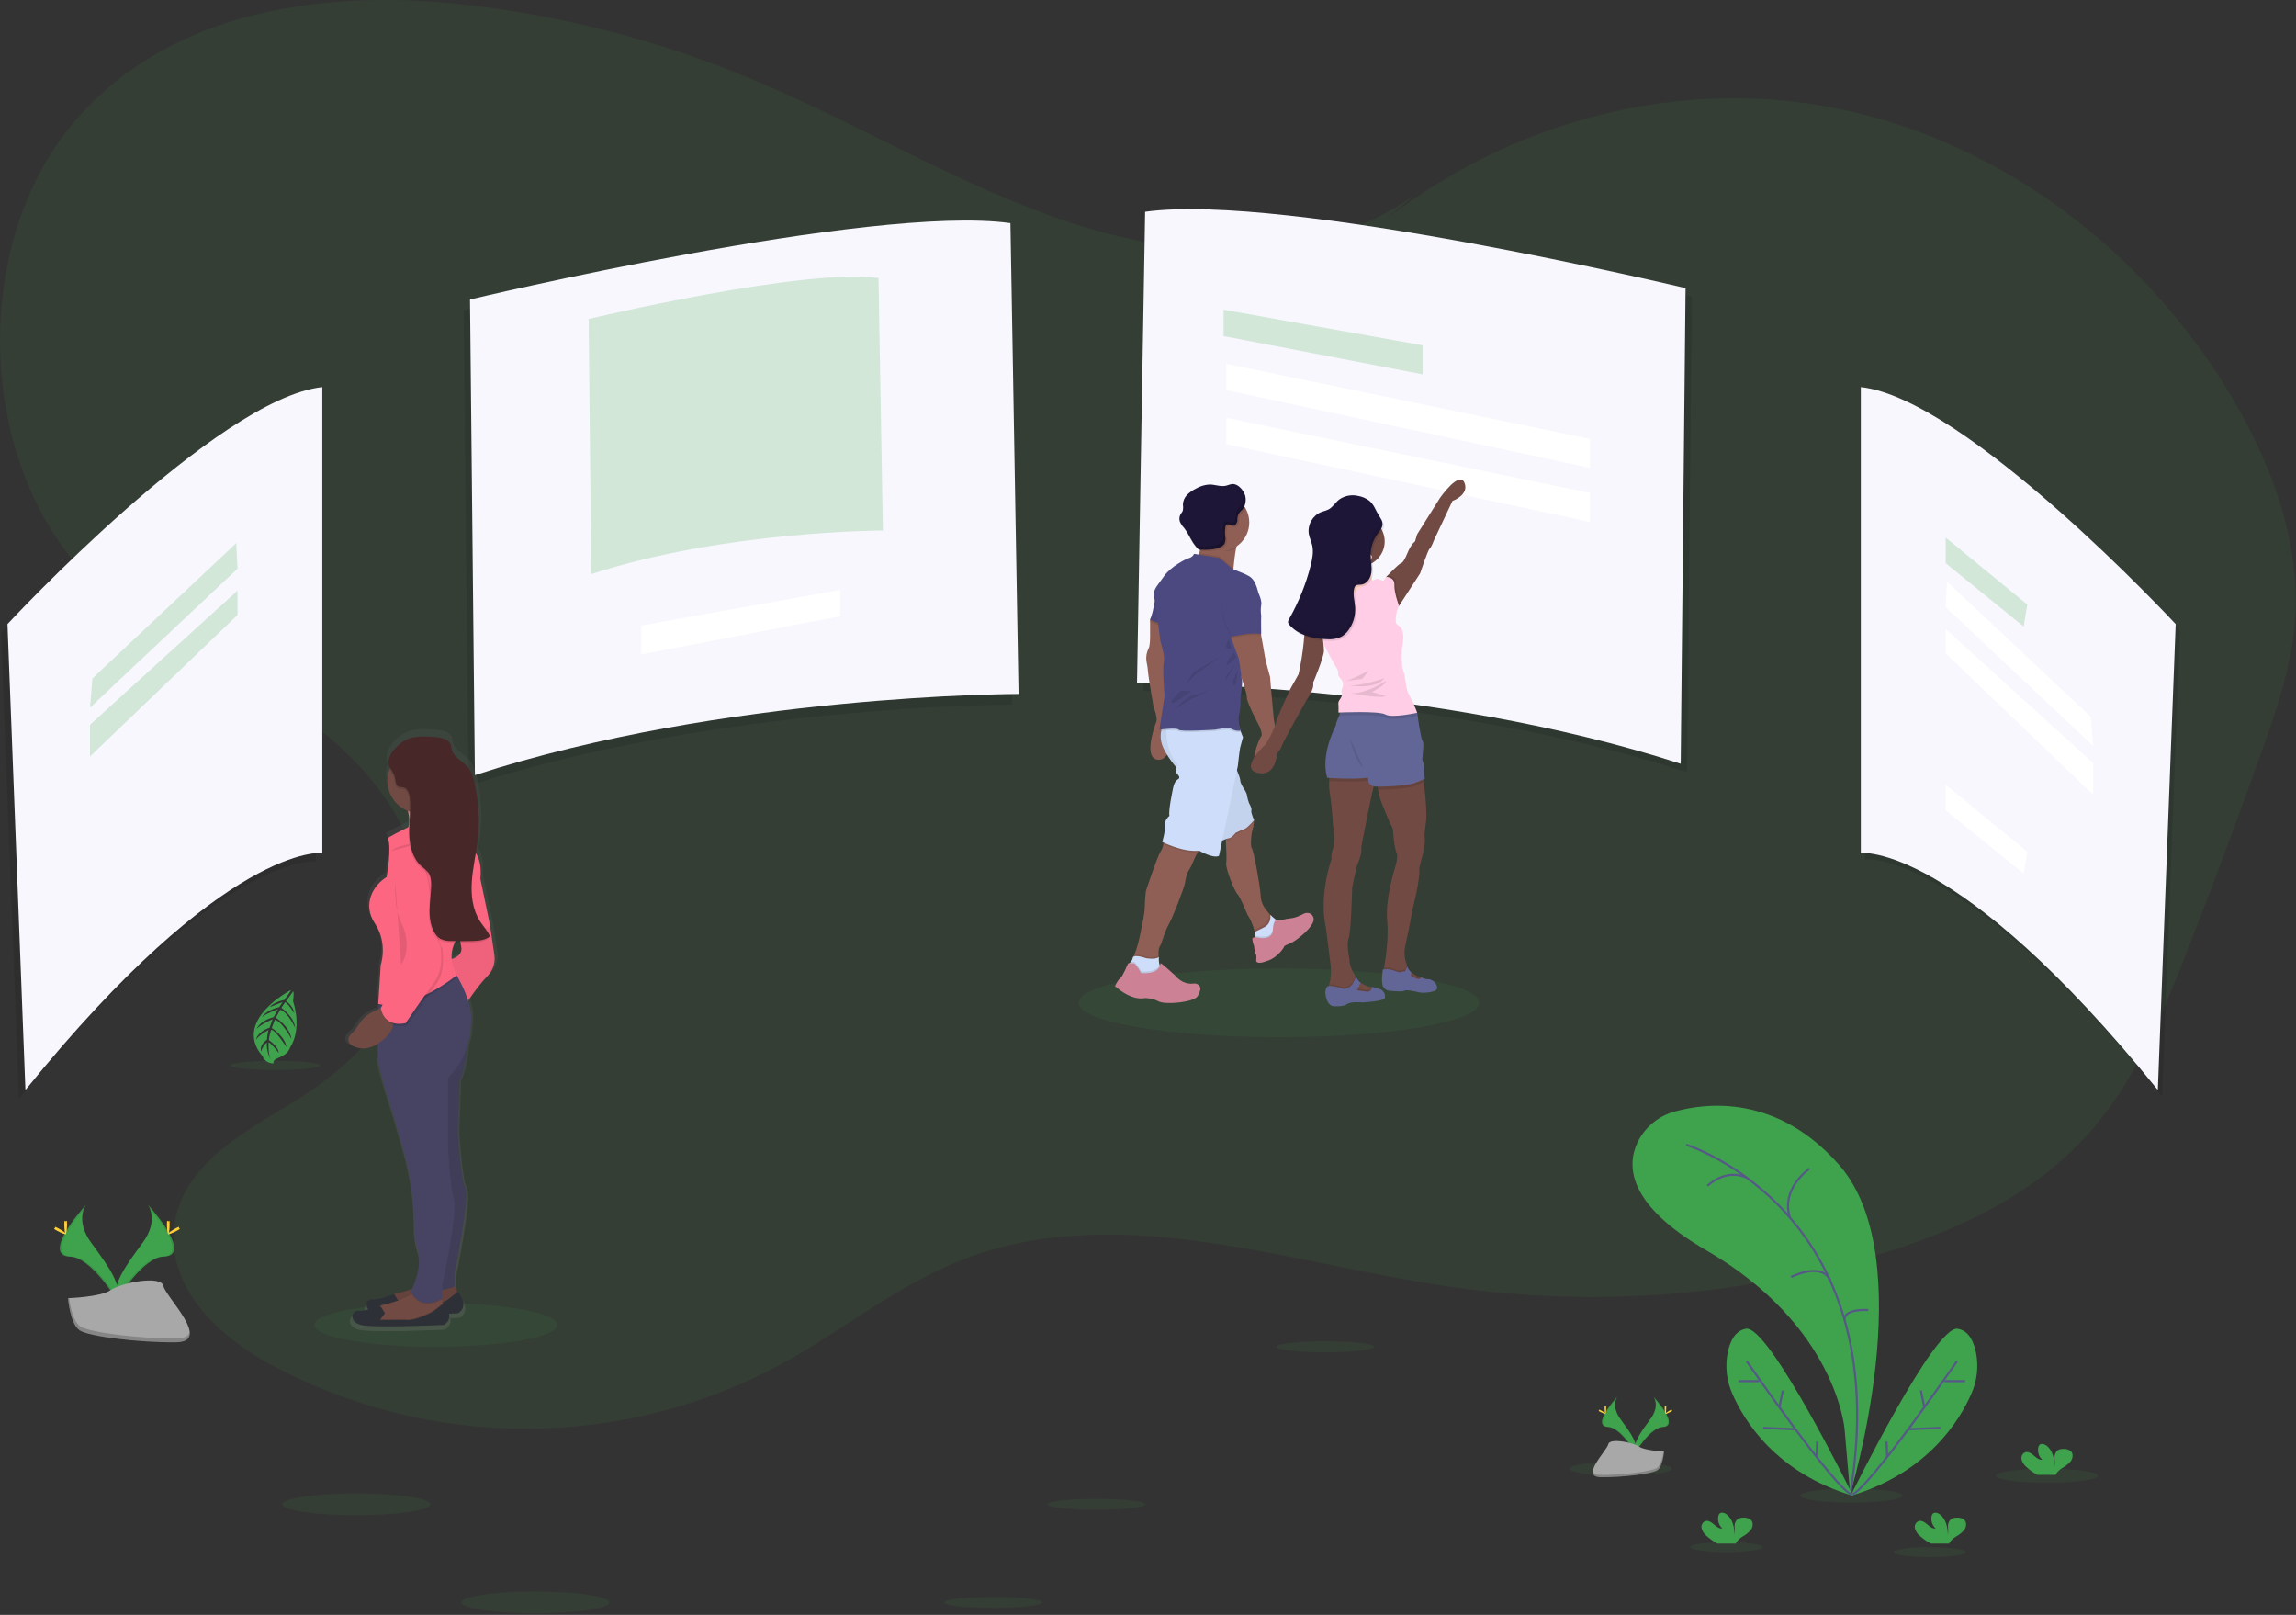 <?xml version="1.0" encoding="UTF-8"?>
<svg viewBox="0 0 1078 758" version="1.1" xmlns="http://www.w3.org/2000/svg" xmlns:xlink="http://www.w3.org/1999/xlink">
    <rect x="0" y="0" width="1078" height="758" fill="#333333" stroke="none"/>
    <!-- Generator: Sketch 46.2 (44496) - http://www.bohemiancoding.com/sketch -->
    <title>undraw_product_tour_foyt</title>
    <desc>Created with Sketch.</desc>
    <defs>
        <linearGradient x1="50.047%" y1="99.998%" x2="50.047%" y2="-0.014%" id="linearGradient-1">
            <stop stop-color="#808080" stop-opacity="0.25" offset="0%"></stop>
            <stop stop-color="#808080" stop-opacity="0.12" offset="54%"></stop>
            <stop stop-color="#808080" stop-opacity="0.1" offset="100%"></stop>
        </linearGradient>
    </defs>
    <g id="Page-1" stroke="none" stroke-width="1" fill="none" fill-rule="evenodd">
        <g id="undraw_product_tour_foyt" transform="translate(0, -1)">
            <path d="M663.83,92.84 C617.58,125.22 557.59,123.13 505.02,106.28 C452.45,89.43 404.16,59.43 352.94,38.11 C310.249,20.304 265.27,8.58 219.32,3.28 C154.04,-4.19 81.14,4.91 35.66,57.28 C-14.99,115.57 -11.1,220.73 43.66,274.28 C71.53,301.5 108.02,314.86 139.84,336.11 C171.66,357.36 201.14,392.63 198.43,433.63 C195.92,471.63 166.75,500.75 136.56,519.04 C113.23,533.17 84.5,548.6 81.69,577.87 C78.97,606.19 103.13,628.38 126.2,641 C201.46,682.18 294.2,681.78 369.2,640 C395.94,625.05 420.5,605.21 448.55,593.63 C522.2,563.11 603.36,593.84 681.35,605.07 C747.618,614.564 815.155,609.649 879.35,590.66 C917.97,579.25 956.74,561.81 983.87,529.32 C1003.44,505.89 1015.63,476.25 1027.07,446.96 C1039.27,415.74 1051,384.297 1062.26,352.63 C1069.01,333.63 1075.66,314.25 1077.41,293.91 C1080.57,257.06 1067.25,220.63 1049.11,189.53 C1006.04,115.63 933.5,63.71 854.94,50.52 C776.38,37.33 693.27,63.09 632.34,119.46 L663.83,92.84 Z" id="Shape" fill="#3FA34D" fill-rule="nonzero" opacity="0.1"></path>
            <g id="Group" opacity="0.1" transform="translate(536, 103)" fill-rule="nonzero" fill="#000000">
                <path d="M4.65,1.4 L0.84,222.4 C0.84,222.4 138.76,222.4 256.11,260.5 L258.39,37.24 C258.39,37.24 70.18,-7.75 4.65,1.4 Z" id="Shape"></path>
            </g>
            <path d="M537.65,100.4 L533.84,321.4 C533.84,321.4 671.76,321.4 789.11,359.5 L791.39,136.24 C791.39,136.24 603.18,91.25 537.65,100.4 Z" id="Shape" fill="#F7F7FD" fill-rule="nonzero"></path>
            <g id="Group" opacity="0.1" transform="translate(217, 109)" fill-rule="nonzero" fill="#000000">
                <path d="M254.41,1.73 L258.22,222.73 C258.22,222.73 120.3,222.73 2.96,260.83 L0.67,37.57 C0.67,37.57 188.88,-7.37 254.41,1.73 Z" id="Shape"></path>
            </g>
            <path d="M474.41,105.73 L478.22,326.73 C478.22,326.73 340.3,326.73 222.96,364.83 L220.67,141.57 C220.67,141.57 408.88,96.63 474.41,105.73 Z" id="Shape" fill="#F7F7FD" fill-rule="nonzero"></path>
            <g id="Group" opacity="0.2" transform="translate(276, 130)" fill-rule="nonzero" fill="#3FA34D">
                <path d="M136.46,1.51 L138.51,120.02 C138.51,120.02 64.51,120.02 1.61,140.45 L0.38,20.72 C0.38,20.72 101.32,-3.37 136.46,1.51 Z" id="Shape"></path>
            </g>
            <g id="Group" opacity="0.1" transform="translate(875, 185)" fill-rule="nonzero" fill="#000000">
                <path d="M0.68,0.69 L0.68,219.38 C0.68,219.38 45.68,214.04 140.13,330.63 L148.51,111.94 C148.51,111.94 50.21,6.02 0.68,0.69 Z" id="Shape"></path>
            </g>
            <path d="M873.68,182.69 L873.68,401.38 C873.68,401.38 918.68,396.04 1013.13,512.63 L1021.51,293.94 C1021.51,293.94 923.21,188.02 873.68,182.69 Z" id="Shape" fill="#F7F7FD" fill-rule="nonzero"></path>
            <g id="Group" opacity="0.1" transform="translate(0, 186)" fill-rule="nonzero" fill="#000000">
                <path d="M148.33,0.69 L148.33,219.38 C148.33,219.38 103.37,214.04 8.94,330.63 L0.51,111.94 C0.51,111.94 98.8,6.02 148.33,0.69 Z" id="Shape"></path>
            </g>
            <path d="M151.33,182.69 L151.33,401.38 C151.33,401.38 106.37,396.04 11.94,512.63 L3.51,293.94 C3.51,293.94 101.8,188.02 151.33,182.69 Z" id="Shape" fill="#F7F7FD" fill-rule="nonzero"></path>
            <g id="Group" opacity="0.2" transform="translate(574, 146)" fill-rule="nonzero" fill="#3FA34D">
                <polygon id="Shape" points="0.5 0.37 93.93 17.08 93.93 30.69 0.5 12.75"></polygon>
            </g>
            <polygon id="Shape" fill="#FFFFFF" fill-rule="nonzero" points="394.5 277.87 301.08 294.58 301.08 308.19 394.5 290.25"></polygon>
            <polygon id="Shape" fill="#FFFFFF" fill-rule="nonzero" points="575.74 171.74 746.5 207.01 746.5 220.62 575.74 184.12"></polygon>
            <polygon id="Shape" fill="#FFFFFF" fill-rule="nonzero" points="575.74 197.11 746.5 232.37 746.5 245.99 575.74 209.48"></polygon>
            <g id="Group" opacity="0.2" transform="translate(913, 253)" fill-rule="nonzero" fill="#3FA34D">
                <polygon id="Shape" points="0.5 0.31 0.5 12.32 37.13 42.08 38.85 31.78"></polygon>
            </g>
            <polygon id="Shape" fill="#FFFFFF" fill-rule="nonzero" points="913.5 369.31 913.5 381.32 950.13 411.08 951.85 400.78"></polygon>
            <polygon id="Shape" fill="#FFFFFF" fill-rule="nonzero" points="914.08 273.91 913.5 285.93 982.75 351.16 981.61 337.43"></polygon>
            <polygon id="Shape" fill="#FFFFFF" fill-rule="nonzero" points="913.5 296.23 913.5 307.67 982.75 374.06 982.75 359.18"></polygon>
            <g id="Group" opacity="0.2" transform="translate(42, 255)" fill-rule="nonzero" fill="#3FA34D">
                <polygon id="Shape" points="68.93 0.91 69.5 12.93 0.26 78.16 1.4 64.43"></polygon>
            </g>
            <g id="Group" opacity="0.2" transform="translate(42, 278)" fill-rule="nonzero" fill="#3FA34D">
                <polygon id="Shape" points="69.5 0.23 69.5 11.67 0.26 78.06 0.26 63.18"></polygon>
            </g>
            <ellipse id="Oval" fill="#3FA34D" fill-rule="nonzero" opacity="0.1" cx="204.61" cy="622.88" rx="57" ry="10.26"></ellipse>
            <path d="M69.43,566.47 C69.43,566.47 74.92,573.65 66.89,584.47 C58.86,595.29 52.24,604.47 54.89,611.23 C54.89,611.23 67,591.09 76.89,590.81 C86.78,590.53 80.28,578.63 69.43,566.47 Z" id="Shape" fill="#3FA34D" fill-rule="nonzero"></path>
            <path d="M69.43,566.47 C69.911,567.161 70.288,567.919 70.55,568.72 C80.17,580.02 85.3,590.57 76.05,590.84 C67.44,591.08 57.05,606.49 54.63,610.38 C54.71,610.67 54.81,610.97 54.92,611.26 C54.92,611.26 67.03,591.12 76.92,590.84 C86.81,590.56 80.28,578.63 69.43,566.47 Z" id="Shape" fill="#000000" fill-rule="nonzero" opacity="0.1"></path>
            <path d="M79.64,575.63 C79.64,578.16 79.36,580.21 79.01,580.21 C78.66,580.21 78.37,578.16 78.37,575.63 C78.37,573.1 78.73,574.29 79.08,574.29 C79.43,574.29 79.64,573.09 79.64,575.63 Z" id="Shape" fill="#FFD037" fill-rule="nonzero"></path>
            <path d="M83.15,578.63 C80.93,579.84 78.99,580.57 78.82,580.27 C78.65,579.97 80.32,578.73 82.54,577.52 C84.76,576.31 83.88,577.19 84.05,577.52 C84.22,577.85 85.37,577.43 83.15,578.63 Z" id="Shape" fill="#FFD037" fill-rule="nonzero"></path>
            <path d="M40.41,566.47 C40.41,566.47 34.94,573.63 42.94,584.5 C50.94,595.37 57.59,604.5 54.94,611.26 C54.94,611.26 42.83,591.12 32.94,590.84 C23.05,590.56 29.57,578.63 40.41,566.47 Z" id="Shape" fill="#3FA34D" fill-rule="nonzero"></path>
            <path d="M40.41,566.47 C39.933,567.164 39.556,567.921 39.29,568.72 C29.67,580.02 24.54,590.57 33.79,590.84 C42.41,591.08 52.79,606.49 55.21,610.38 C55.131,610.679 55.035,610.973 54.92,611.26 C54.92,611.26 42.81,591.12 32.92,590.84 C23.03,590.56 29.57,578.63 40.41,566.47 Z" id="Shape" fill="#000000" fill-rule="nonzero" opacity="0.1"></path>
            <path d="M30.2,575.63 C30.2,578.16 30.48,580.21 30.83,580.21 C31.18,580.21 31.47,578.16 31.47,575.63 C31.47,573.1 31.11,574.29 30.76,574.29 C30.41,574.29 30.2,573.09 30.2,575.63 Z" id="Shape" fill="#FFD037" fill-rule="nonzero"></path>
            <path d="M26.7,578.63 C28.92,579.84 30.85,580.57 31.02,580.27 C31.19,579.97 29.52,578.73 27.3,577.52 C25.08,576.31 25.96,577.19 25.79,577.52 C25.62,577.85 24.48,577.43 26.7,578.63 Z" id="Shape" fill="#FFD037" fill-rule="nonzero"></path>
            <path d="M31.94,610.32 C31.94,610.32 47.3,609.85 51.94,606.55 C56.58,603.25 75.56,599.32 76.71,604.61 C77.86,609.9 99.79,630.9 82.45,631.04 C65.11,631.18 42.16,628.34 37.54,625.52 C32.92,622.7 31.94,610.32 31.94,610.32 Z" id="Shape" fill="#A8A8A8" fill-rule="nonzero"></path>
            <path d="M82.76,629.2 C65.42,629.34 42.47,626.5 37.85,623.68 C34.33,621.54 32.93,613.85 32.46,610.3 L31.95,610.3 C31.95,610.3 32.95,622.69 37.54,625.5 C42.13,628.31 65.11,631.16 82.45,631.02 C87.45,631.02 89.19,629.2 89.09,626.56 C88.4,628.17 86.49,629.17 82.76,629.2 Z" id="Shape" fill="#000000" fill-rule="nonzero" opacity="0.2"></path>
            <ellipse id="Oval" fill="#3FA34D" fill-rule="nonzero" opacity="0.1" cx="600.5" cy="471.71" rx="94" ry="16.1"></ellipse>
            <path d="M581.54,254.42 C581.081,255.398 580.745,256.429 580.54,257.49 C580.48,257.757 580.42,258.037 580.36,258.33 C579.76,261.39 579.36,265.24 579.15,267.48 C579.05,268.6 579,269.32 579,269.32 C579,269.32 557.31,267.87 561.07,264.23 C562.039,263.225 562.729,261.984 563.07,260.63 C563.18,260.24 563.27,259.85 563.35,259.45 C563.529,258.542 563.646,257.624 563.7,256.7 C563.7,256.47 563.7,256.24 563.7,256 C563.749,254.5 563.679,252.999 563.49,251.51 C563.49,251.51 570.54,251.51 575.86,252.08 C579.44,252.49 582.23,253.2 581.54,254.42 Z" id="Shape" fill="#8F5F55" fill-rule="nonzero"></path>
            <path d="M543.94,357.63 C536.55,357.39 542,342 542.85,339.93 C543.7,337.86 541.59,332.79 541.59,332.79 C541.59,332.79 539.09,318.13 539.09,317.17 C538.962,315.171 538.682,313.186 538.25,311.23 C537.99,309.234 538.338,307.205 539.25,305.41 C540.1,304.08 539.97,298.75 539.97,298.75 L539.97,291.85 L541.62,289.67 L545.83,293.67 L547,294.77 L549.06,302.49 L548.33,313.55 L547.94,324.32 L550.49,339.22 C550.49,339.22 551.38,357.88 543.94,357.63 Z" id="Shape" fill="#8F5F55" fill-rule="nonzero"></path>
            <polygon id="Shape" fill="#000000" fill-rule="nonzero" opacity="0.1" points="546.28 295.5 539.98 292.88 539.98 291.86 541.62 289.68 545.84 293.66"></polygon>
            <path d="M543.38,279.74 C542.57,281.729 541.983,283.802 541.63,285.92 C541.304,287.952 540.751,289.942 539.98,291.85 L546.98,294.76 L543.38,279.74 Z" id="Shape" fill="#4C4981" fill-rule="nonzero"></path>
            <path d="M543.38,279.74 C542.57,281.729 541.983,283.802 541.63,285.92 C541.304,287.952 540.751,289.942 539.98,291.85 L546.98,294.76 L543.38,279.74 Z" id="Shape" fill="#000000" fill-rule="nonzero" opacity="0.05"></path>
            <path d="M599.14,432.73 L598.56,433.97 C598.56,433.97 597.93,438.08 597.93,438.18 C597.93,438.28 596.11,441.02 596.11,441.02 L591.54,442.02 L589.6,441.78 C589.497,440.65 589.323,439.528 589.08,438.42 C589.01,438.11 588.94,437.79 588.85,437.47 C588.167,434.906 587.091,432.464 585.66,430.23 C585.66,430.23 582.27,421.87 581.06,420.78 C579.85,419.69 575.24,408.66 575.73,406 C575.99,404.54 575.78,399.64 575.54,395.56 C575.34,392.23 575.12,389.43 575.12,389.43 L586.63,382.63 L587.97,384.74 L588.77,385.99 C588.77,385.99 588.77,386.23 588.72,386.63 L588.72,386.78 C588.588,388.481 588.252,390.159 587.72,391.78 C587.72,391.78 586.86,397.96 587.72,399.05 C588.58,400.14 591.32,414.71 591.93,421.45 C591.93,421.66 591.93,421.87 591.93,422.06 C592.17,425.16 594.09,427.92 596.02,429.94 L596.02,429.94 C596.14,430.08 596.27,430.21 596.4,430.34 C597.257,431.199 598.173,431.997 599.14,432.73 L599.14,432.73 Z" id="Shape" fill="#8F5F55" fill-rule="nonzero"></path>
            <path d="M589.6,441.76 L591.54,442 L596.11,441 C596.11,441 597.93,438.25 597.93,438.16 C597.93,438.07 598.56,433.95 598.56,433.95 L599.14,432.71 L599.21,432.56 C598.093,431.786 597.042,430.92 596.07,429.97 L596.07,429.97 C595.96,429.87 595.85,429.77 595.75,429.66 C595.65,429.55 596.4,433.66 592.92,435.45 C591.23,436.32 589.84,436.99 588.87,437.45 L589.6,441.76 Z" id="Shape" fill="#000000" fill-rule="nonzero" opacity="0.1"></path>
            <path d="M599.94,433.31 L599.29,434.7 C599.29,434.7 598.66,438.81 598.66,438.91 C598.66,439.01 596.84,441.75 596.84,441.75 L592.27,442.75 L589.64,442.44 C589.64,441.91 589.55,441.16 589.42,440.25 C589.34,439.7 589.23,439.09 589.08,438.43 C590.08,437.98 591.63,437.24 593.62,436.21 C597.11,434.42 596.45,430.42 596.45,430.42 C597.205,431.172 598.003,431.88 598.84,432.54 C599.32,432.88 599.71,433.15 599.94,433.31 Z" id="Shape" fill="#CEDDF9" fill-rule="nonzero"></path>
            <path d="M599.94,433.31 L599.29,434.7 C599.29,434.7 598.66,438.81 598.66,438.91 C598.66,439.01 596.84,441.75 596.84,441.75 L592.27,442.75 L589.64,442.44 C589.64,441.91 589.55,441.16 589.42,440.25 C589.979,440.276 590.535,440.352 591.08,440.48 C591.08,440.48 597.32,441.81 597.62,436.87 C597.8,434.07 598.38,432.97 598.84,432.54 C599.32,432.88 599.71,433.15 599.94,433.31 Z" id="Shape" fill="#000000" fill-rule="nonzero" opacity="0.1"></path>
            <path d="M599.48,432.98 C599.48,432.98 597.93,432.64 597.62,437.57 C597.31,442.5 591.08,441.18 591.08,441.18 C591.08,441.18 588.02,440.42 587.99,441.69 C588.092,442.864 588.369,444.017 588.81,445.11 C588.81,445.11 588.99,448.05 589.57,448.75 C590.15,449.45 589.78,452.05 589.78,452.05 C589.78,452.05 590.02,453.99 594.84,452.05 C594.84,452.05 599.14,451.16 602.71,445.81 C602.83,445.63 602.29,445.08 605.41,443.96 C608.53,442.84 617.41,435.66 616.77,432.15 C616.629,430.963 615.796,429.972 614.65,429.63 C613.707,429.378 612.702,429.515 611.86,430.01 C611.017,430.466 610.145,430.867 609.25,431.21 C608.062,431.691 606.808,431.991 605.53,432.1 C604.55,432.184 603.582,432.368 602.64,432.65 C601.635,433.042 600.544,433.156 599.48,432.98 Z" id="Shape" fill="#CC8294" fill-rule="nonzero"></path>
            <path d="M564.16,399.04 C563.472,399.61 562.878,400.285 562.4,401.04 C560.64,403.73 559.58,407.49 558.4,409.11 C556.86,411.21 556.4,415.29 556.4,415.29 C555.99,417.97 550.31,432.29 548.77,434.83 C547.23,437.37 545.09,444.28 545.09,444.28 C543.78,445.92 543.86,448.36 543.99,449.52 C543.99,449.72 543.99,449.88 544.05,449.99 C544.11,450.1 544.05,450.18 544.05,450.18 L544.05,450.25 L541.95,453.82 L535.27,452.89 L531.82,450.55 C532.103,450.091 532.353,449.613 532.57,449.12 C534.42,445 535.73,437.64 535.73,437.64 C535.73,437.64 537.59,429.24 537.45,427.28 C537.497,424.606 537.68,421.936 538,419.28 C538,419.28 543.26,403.23 544.94,400.63 C545.64,399.603 546.073,398.417 546.2,397.18 C546.232,396.931 546.232,396.679 546.2,396.43 L548.46,394.18 C548.46,394.18 567.06,396.73 564.16,399.04 Z" id="Shape" fill="#8F5F55" fill-rule="nonzero"></path>
            <path d="M544.12,449.48 C544.12,449.48 544.12,449.68 544.12,450.01 L544.12,450.27 L542.02,453.84 L535.34,452.91 L531.89,450.57 C532.173,450.111 532.423,449.633 532.64,449.14 C534.32,448.66 538.16,450.02 538.16,450.02 C538.16,450.02 542.31,450.81 544.06,449.54 C544.06,449.53 544.08,449.5 544.12,449.48 Z" id="Shape" fill="#000000" fill-rule="nonzero" opacity="0.1"></path>
            <path d="M542.49,459.01 L535.71,460.63 L529.49,456.03 L529.81,453.44 C530.244,453.174 530.63,452.836 530.95,452.44 C531.404,451.907 531.714,451.267 531.85,450.58 C532.21,448.67 538.12,450.76 538.12,450.76 C538.12,450.76 542.44,451.58 544.12,450.21 C544.002,451.466 544.11,452.733 544.44,453.95 C544.6,454.543 544.952,455.067 545.44,455.44 C547.17,456.63 542.49,459.01 542.49,459.01 Z" id="Shape" fill="#CEDDF9" fill-rule="nonzero"></path>
            <path d="M542.49,459.01 L535.71,460.63 L529.49,456.03 L529.81,453.44 C530.244,453.174 530.63,452.836 530.95,452.44 C531.4,452.44 531.89,452.44 532.31,452.44 C533.31,452.54 535.81,456.99 535.81,456.99 C541.95,457.4 543.81,455.39 544.44,453.91 C544.6,454.503 544.952,455.027 545.44,455.4 C547.17,456.63 542.49,459.01 542.49,459.01 Z" id="Shape" fill="#000000" fill-rule="nonzero" opacity="0.1"></path>
            <path d="M535.81,457.74 C535.81,457.74 533.35,453.29 532.31,453.2 C531.431,453.151 530.549,453.151 529.67,453.2 C529.67,453.2 526.95,459.65 525.95,460.2 C524.95,460.75 523.49,463.84 523.49,463.84 C523.49,463.84 530.69,470.84 537.65,469.47 C539.871,469.502 542.054,470.046 544.03,471.06 C547.25,472.74 560.7,471.47 562.34,468.52 C563.56,466.3 564.05,464.69 562.97,463.52 C562.315,462.842 561.373,462.521 560.44,462.66 C558.75,462.89 554.95,462.85 551.62,458.76 C551.62,458.76 545.48,453.14 544.98,453.13 C544.48,453.12 545.39,458.38 535.81,457.74 Z" id="Shape" fill="#CC8294" fill-rule="nonzero"></path>
            <path d="M588.78,386.72 L588.73,386.78 C588.31,387.24 585.35,390.49 584.45,390.72 C582.962,391.282 581.506,391.926 580.09,392.65 C580.09,392.65 578.27,395.08 576.82,395.2 C576.382,395.263 575.952,395.377 575.54,395.54 C575.34,392.21 575.12,389.41 575.12,389.41 L586.63,382.63 L587.97,384.74 C588.27,385.59 588.61,386.38 588.72,386.63 L588.78,386.72 Z" id="Shape" fill="#000000" fill-rule="nonzero" opacity="0.1"></path>
            <path d="M546.94,339.93 C546.94,339.93 542.46,345.77 546.94,353.52 C549.35,357.877 552.461,361.806 556.15,365.15 L571.41,396.77 C571.41,396.77 575.41,394.59 576.87,394.47 C578.33,394.35 580.14,391.93 580.14,391.93 C581.556,391.202 583.011,390.554 584.5,389.99 C585.5,389.75 588.83,385.99 588.83,385.99 C588.83,385.99 587.16,382.36 587.53,381.39 C587.9,380.42 586.44,377.99 586.44,377.99 C585.986,376.775 585.651,375.519 585.44,374.24 C585.44,373.24 583.86,370.97 583.86,370.97 C583.86,370.97 582.29,368.54 582.29,367.21 C582.29,365.88 579.94,360.63 579.94,360.63 L579.33,337.63 L546.94,339.93 Z" id="Shape" fill="#CEDDF9" fill-rule="nonzero"></path>
            <path d="M588.78,385.99 C588.78,385.99 585.42,389.74 584.45,389.99 C582.961,390.554 581.506,391.202 580.09,391.93 C580.09,391.93 578.27,394.35 576.82,394.47 C575.776,394.687 574.766,395.047 573.82,395.54 C572.52,396.13 571.35,396.77 571.35,396.77 L556.08,365.15 C554.743,363.985 553.503,362.714 552.37,361.35 C550.302,358.913 548.461,356.292 546.87,353.52 C545.12,350.709 544.498,347.34 545.13,344.09 C545.414,342.6 546.006,341.187 546.87,339.94 L557.73,339.17 L579.36,337.63 L579.54,344.44 L579.94,360.63 C579.94,360.63 580.29,361.44 580.73,362.51 C581.417,363.998 581.924,365.562 582.24,367.17 C582.24,368.51 583.81,370.93 583.81,370.93 C583.81,370.93 585.39,373.23 585.39,374.2 C585.602,375.482 585.937,376.742 586.39,377.96 C586.39,377.96 587.85,380.38 587.49,381.34 C587.13,382.3 588.78,385.99 588.78,385.99 Z" id="Shape" fill="#000000" fill-rule="nonzero" opacity="0.05"></path>
            <path d="M564.16,399.04 C563.472,399.61 562.878,400.285 562.4,401.04 C555.81,401.52 548.15,398.04 546.16,397.12 C546.192,396.871 546.192,396.619 546.16,396.37 L548.42,394.12 C548.42,394.12 567.06,396.73 564.16,399.04 Z" id="Shape" fill="#000000" fill-rule="nonzero" opacity="0.1"></path>
            <path d="M583.6,347.1 C583.6,347.1 582.6,350.49 582.27,351.94 C581.94,353.39 581.18,360.55 581.18,360.55 L580.76,362.55 L573.84,395.55 L572.33,402.72 C569.67,404.18 563.01,400.29 563.01,400.29 C555.25,401.15 545.68,396.18 545.68,396.18 C545.68,396.18 547.25,391.09 546.89,388.55 C546.53,386.01 549.07,383.94 549.07,383.94 C548.47,381.64 550.64,371.58 550.64,371.58 C550.64,371.58 551.13,367.83 552.95,366.86 C554.77,365.89 552.71,364.44 552.22,363.58 C552.048,362.84 552.107,362.065 552.39,361.36 C552.547,360.8 552.734,360.25 552.95,359.71 C548.33,355.09 547.62,347.87 547.61,343.86 C547.597,342.882 547.641,341.903 547.74,340.93 L557.74,339.18 L579.59,335.36 L581.82,342.22 L581.82,342.22 L582.38,343.94 L583.6,347.1 Z" id="Shape" fill="#CEDDF9" fill-rule="nonzero"></path>
            <path d="M581.54,254.42 C581.081,255.398 580.745,256.429 580.54,257.49 C580.48,257.757 580.42,258.037 580.36,258.33 C578.25,259.7 576.95,259.71 574.25,259.71 C573.32,259.71 572.8,257.93 571.92,257.71 C571.92,257.71 570.6,252.95 570.23,256.96 C567.69,256.44 565.5,258.42 563.7,256.69 L563.7,256.69 C563.7,256.46 563.7,256.23 563.7,255.99 C563.749,254.49 563.679,252.989 563.49,251.5 C563.49,251.5 570.54,251.5 575.86,252.07 C579.44,252.49 582.23,253.2 581.54,254.42 Z" id="Shape" fill="#000000" fill-rule="nonzero" opacity="0.1"></path>
            <path d="M586.54,246.26 C586.534,250.314 584.709,254.151 581.569,256.715 C578.428,259.278 574.303,260.297 570.33,259.49 L570.33,259.49 C564.234,258.234 559.786,252.972 559.563,246.752 C559.34,240.531 563.399,234.965 569.389,233.275 C575.38,231.585 581.75,234.21 584.81,239.63 C585.958,241.65 586.554,243.937 586.54,246.26 Z" id="Shape" fill="#8F5F55" fill-rule="nonzero"></path>
            <path d="M579.15,267.48 C579.05,268.6 579,269.32 579,269.32 C579,269.32 557.31,267.87 561.07,264.23 C562.039,263.225 562.729,261.984 563.07,260.63 L572.48,262.17 C572.48,262.17 575.14,264.23 577.2,266.17 C577.787,266.694 578.443,267.135 579.15,267.48 Z" id="Shape" fill="#000000" fill-rule="nonzero" opacity="0.1"></path>
            <path d="M582.39,344.63 C581.436,344.757 580.465,344.685 579.54,344.42 C579.139,344.292 578.754,344.121 578.39,343.91 C576.57,342.82 570.52,344.16 570.52,344.16 C570.52,344.16 554.04,345.25 553.31,344.16 C552.9,343.53 549.99,343.62 547.61,343.81 C546.61,343.89 545.76,343.99 545.15,344.05 C545.434,342.56 546.026,341.147 546.89,339.9 L557.75,339.13 L579.6,335.31 L581.83,342.17 L581.83,342.17 C581.975,342.999 582.161,343.82 582.39,344.63 L582.39,344.63 Z" id="Shape" fill="#000000" fill-rule="nonzero" opacity="0.1"></path>
            <path d="M572.45,262.9 L560.63,260.96 C560.207,261.903 559.392,262.612 558.4,262.9 C556.83,263.26 549.8,266.9 546.65,271.26 L543.5,275.63 C543.5,275.63 540.95,278.78 541.8,281.32 C542.65,283.86 543.62,292.47 543.62,292.47 L544.83,302.04 C544.83,302.04 547.13,308.95 546.41,311.98 C545.69,315.01 546.77,327.73 546.77,327.73 L544.35,343.48 C544.35,343.48 552.58,342.39 553.35,343.48 C554.12,344.57 570.56,343.48 570.56,343.48 C570.56,343.48 576.56,342.14 578.43,343.23 C579.653,343.89 581.053,344.145 582.43,343.96 C582.43,343.96 580.98,338.96 581.82,336.21 C582.66,333.46 582.43,328.33 582.43,328.33 C582.43,328.33 583.64,320.94 583.03,319.61 C582.42,318.28 584.37,313.43 584.37,313.43 L590.79,279.63 C590.79,279.63 590.01,273.57 586.58,271.51 C583.15,269.45 579.28,268.84 577.22,266.91 C575.16,264.98 572.45,262.9 572.45,262.9 Z" id="Shape" fill="#4C4981" fill-rule="nonzero"></path>
            <path d="M577.94,296.22 L577.94,300.22 L581.67,310.28 L583.02,319.61 C583.02,319.61 585.45,326.27 585.45,328.61 C585.45,330.95 591.38,342.06 591.38,342.06 C591.38,342.06 593,345.82 592.19,346.54 C591.38,347.26 584.36,363.26 593.19,362.78 C602.02,362.3 599.25,345.58 599.25,345.58 L598.04,338.31 C598.04,338.31 596.34,320.13 596.34,318.8 C596.34,318.8 594.16,311.05 593.92,309.35 C593.68,307.65 592.1,299.05 592.1,299.05 L590.77,293.48 L577.94,296.22 Z" id="Shape" fill="#8F5F55" fill-rule="nonzero"></path>
            <polygon id="Shape" fill="#000000" fill-rule="nonzero" opacity="0.1" points="573.69 308.82 560.52 316.36 556.43 322.54 561.88 317"></polygon>
            <path d="M569.7,323.26 C569.7,323.26 563.7,327.17 560.88,327.17 C558.06,327.17 551.52,333.89 551.52,333.89 C551.52,333.89 560.79,327.89 561.52,328.08 C562.25,328.27 569.7,323.26 569.7,323.26 Z" id="Shape" fill="#000000" fill-rule="nonzero" opacity="0.1"></path>
            <path d="M554.34,325.35 C554.34,325.35 548.71,330.44 550.16,330.99 C551.61,331.54 559.16,325.35 559.16,325.35 L554.34,325.35 Z" id="Shape" fill="#000000" fill-rule="nonzero" opacity="0.1"></path>
            <path d="M579.24,307.18 C579.24,307.18 574.88,313.09 576.06,313 C577.24,312.91 580.6,309.54 580.6,309.54 L579.24,307.18 Z" id="Shape" fill="#000000" fill-rule="nonzero" opacity="0.1"></path>
            <path d="M579.87,313 C579.87,313 575.15,318.36 575.33,319.72 C575.51,321.08 579.87,313 579.87,313 Z" id="Shape" fill="#000000" fill-rule="nonzero" opacity="0.1"></path>
            <path d="M581.06,315.68 C581.06,315.68 577.88,321.36 579.24,322.54 C580.6,323.72 581.06,315.68 581.06,315.68 Z" id="Shape" fill="#000000" fill-rule="nonzero" opacity="0.1"></path>
            <path d="M576.94,301.09 C576.94,301.09 574.57,305.09 576.3,305.36 C578.03,305.63 578.2,305.36 578.2,305.36 L576.94,301.09 Z" id="Shape" fill="#000000" fill-rule="nonzero" opacity="0.1"></path>
            <path d="M577.6,286.46 C577.01,288.905 576.2,291.291 575.18,293.59 C574.8,292.418 574.487,291.227 574.24,290.02 C575.238,288.724 576.363,287.531 577.6,286.46 L577.6,286.46 Z" id="Shape" fill="#000000" fill-rule="nonzero" opacity="0.1"></path>
            <path d="M584.81,239.63 C584.576,240.141 584.269,240.616 583.9,241.04 C583.28,241.599 582.73,242.23 582.26,242.92 C581.89,243.951 581.691,245.035 581.67,246.13 C581.49,247.21 580.81,248.41 579.67,248.44 C579.109,248.393 578.564,248.229 578.07,247.96 C577.567,247.699 576.965,247.718 576.48,248.01 C576.164,248.331 575.982,248.76 575.97,249.21 C575.832,250.15 575.778,251.1 575.81,252.05 C575.81,252.43 575.81,252.8 575.87,253.18 C576.149,254.375 576.076,255.626 575.66,256.78 C575.138,257.616 574.349,258.25 573.42,258.58 C572.412,258.996 571.358,259.291 570.28,259.46 L570.28,259.46 C568.227,259.712 566.155,259.779 564.09,259.66 C563.899,259.665 563.709,259.635 563.53,259.57 C563.442,259.535 563.36,259.484 563.29,259.42 C563.519,258.284 563.643,257.129 563.66,255.97 C559.869,252.289 558.573,246.735 560.345,241.757 C562.117,236.779 566.63,233.292 571.894,232.835 C577.158,232.377 582.206,235.032 584.81,239.63 Z" id="Shape" fill="#000000" fill-rule="nonzero" opacity="0.1"></path>
            <path d="M579.17,228.2 C577.93,228.07 576.76,228.73 575.54,229 C573.03,229.55 570.46,228.41 567.88,228.42 C565.662,228.546 563.504,229.19 561.58,230.3 C560.024,231.035 558.604,232.029 557.38,233.24 C556.151,234.47 555.436,236.122 555.38,237.86 C555.551,238.856 555.52,239.876 555.29,240.86 C555.03,241.356 554.722,241.825 554.37,242.26 C553.724,243.297 553.567,244.566 553.94,245.73 C554.457,246.869 555.156,247.916 556.01,248.83 C557.67,250.96 558.71,253.51 560.2,255.77 C560.85,256.751 561.579,257.678 562.38,258.54 C562.511,258.693 562.671,258.819 562.85,258.91 C563.026,258.972 563.213,258.999 563.4,258.99 C566.56,259.08 569.83,259.15 572.74,257.91 C573.672,257.587 574.464,256.951 574.98,256.11 C575.4,254.956 575.476,253.706 575.2,252.51 C575.068,251.178 575.098,249.835 575.29,248.51 C575.303,248.063 575.485,247.637 575.8,247.32 C576.286,247.019 576.896,246.999 577.4,247.27 C577.894,247.53 578.434,247.693 578.99,247.75 C580.08,247.75 580.77,246.51 580.99,245.43 C580.745,243.453 581.601,241.5 583.22,240.34 C584.739,238.412 585.248,235.875 584.59,233.51 C583.87,231.26 581.67,228.45 579.17,228.2 Z" id="Shape" fill="#1E1637" fill-rule="nonzero"></path>
            <path d="M592.14,285.63 C591.874,287.286 591.874,288.974 592.14,290.63 C592.02,291.97 592.14,299.36 592.14,299.36 C588.14,298.14 577.97,300.57 577.97,300.57 L576.76,296.94 C576.069,296.044 575.554,295.027 575.24,293.94 C574.86,292.765 574.547,291.57 574.3,290.36 C573.772,287.846 573.375,285.306 573.11,282.75 C572.6,278.9 578.33,274.75 582.67,272.45 C587.01,270.15 590.81,279.96 590.81,279.96 C590.81,279.96 592.62,283.73 592.14,285.63 Z" id="Shape" fill="#000000" fill-rule="nonzero" opacity="0.1"></path>
            <path d="M592.14,284.94 C591.874,286.596 591.874,288.284 592.14,289.94 C592.02,291.27 592.14,298.66 592.14,298.66 C588.14,297.45 577.97,299.87 577.97,299.87 L576.76,296.24 C576.067,295.346 575.551,294.328 575.24,293.24 C574.86,292.068 574.547,290.877 574.3,289.67 C573.773,287.155 573.376,284.615 573.11,282.06 C572.6,278.2 578.33,274.06 582.67,271.75 C587.01,269.44 590.81,279.26 590.81,279.26 C590.81,279.26 592.62,283 592.14,284.94 Z" id="Shape" fill="#4C4981" fill-rule="nonzero"></path>
            <path d="M584.45,233.51 C584.242,232.823 583.943,232.167 583.56,231.56 C583.62,231.73 583.68,231.89 583.73,232.06 C584.388,234.425 583.879,236.962 582.36,238.89 C580.741,240.05 579.885,242.003 580.13,243.98 C579.96,245.06 579.27,246.25 578.13,246.29 C577.569,246.243 577.024,246.079 576.53,245.81 C576.027,245.549 575.425,245.568 574.94,245.86 C574.624,246.181 574.442,246.61 574.43,247.06 C574.237,248.385 574.207,249.728 574.34,251.06 C574.45,252.28 574.69,253.59 574.12,254.67 C573.593,255.501 572.805,256.134 571.88,256.47 C568.97,257.71 565.7,257.64 562.54,257.55 C562.353,257.556 562.166,257.525 561.99,257.46 C561.807,257.375 561.646,257.248 561.52,257.09 C560.711,256.235 559.981,255.308 559.34,254.32 C557.85,252.06 556.81,249.52 555.15,247.38 C554.7,246.8 554.15,246.23 553.78,245.62 L553.78,245.74 C554.29,246.883 554.99,247.931 555.85,248.84 C557.5,250.97 558.55,253.52 560.03,255.78 C560.68,256.764 561.413,257.69 562.22,258.55 C562.347,258.703 562.504,258.828 562.68,258.92 C562.857,258.981 563.043,259.009 563.23,259 C566.39,259.09 569.67,259.16 572.57,257.92 C573.502,257.597 574.294,256.961 574.81,256.12 C575.23,254.966 575.306,253.716 575.03,252.52 C574.908,251.188 574.938,249.846 575.12,248.52 C575.141,248.075 575.322,247.652 575.63,247.33 C576.116,247.029 576.726,247.009 577.23,247.28 C577.724,247.54 578.264,247.703 578.82,247.76 C579.92,247.76 580.6,246.52 580.82,245.44 C580.836,244.345 581.036,243.26 581.41,242.23 C581.877,241.538 582.427,240.906 583.05,240.35 C584.58,238.423 585.1,235.883 584.45,233.51 Z" id="Shape" fill="#000000" fill-rule="nonzero" opacity="0.2"></path>
            <path d="M681.94,236.14 L673.3,254.5 C673.3,254.5 672.03,257.95 671.21,258.59 C670.39,259.23 666.76,270.13 666.76,270.13 L657.49,284.41 L657.49,284.41 L656.86,285.41 L653.23,284.41 L650.68,274.89 L650.83,272.13 L650.83,271.78 C650.83,271.78 656.55,265.78 657.83,265.33 C657.83,265.33 658.83,265.45 660.73,260.8 C662.63,256.15 664.37,255.15 664.37,255.15 L665.37,251.79 L676.1,234.7 C676.1,234.7 685.1,221.81 687.55,227.53 C690,233.25 681.94,236.14 681.94,236.14 Z" id="Shape" fill="#704A43" fill-rule="nonzero"></path>
            <path d="M646.06,366.56 C646.031,366.871 645.932,367.172 645.77,367.44 C644.77,368.9 639.14,398.61 639.14,398.61 C639.59,400.61 638.32,404.61 637.5,406.43 C636.68,408.25 634.86,417.69 634.86,417.69 C634.86,417.69 634.41,438.05 633.24,441.23 C632.07,444.41 633.61,451.23 633.61,451.23 C633.5,454.36 635.38,457.68 636.5,459.36 L636.72,459.68 C637.08,460.2 637.32,460.5 637.32,460.5 C637.628,461.107 638.061,461.642 638.59,462.07 L638.85,462.27 C640.395,463.302 642.123,464.032 643.94,464.42 L644.12,464.42 C644.84,464.58 645.32,464.65 645.32,464.65 L645.77,467.11 L640.96,468.11 L631.78,468.74 C631.78,468.74 620.96,469.57 623.42,464.74 C623.59,464.418 623.737,464.083 623.86,463.74 L623.86,463.74 C623.955,463.504 624.039,463.264 624.11,463.02 C625.59,458.39 624.59,452.76 624.59,452.76 L622.5,436.32 C619.05,421.05 625.21,404.06 625.21,404.06 C625.21,404.06 624.68,402.7 625.86,399.25 C627.04,395.8 625.86,388.25 625.86,388.25 C625.86,388.25 625.23,378.53 624.41,373.72 C624.087,371.694 623.976,369.639 624.08,367.59 C624.12,366.391 624.23,365.196 624.41,364.01 L645.12,361.26 C645.12,361.26 646.31,364.63 646.06,366.56 Z" id="Shape" fill="#704A43" fill-rule="nonzero"></path>
            <path d="M645.77,467.13 L640.96,468.13 L631.78,468.76 C631.78,468.76 620.96,469.59 623.42,464.76 C623.59,464.438 623.737,464.103 623.86,463.76 L623.86,463.76 C623.955,463.524 624.039,463.284 624.11,463.04 C625.985,463.102 627.837,463.473 629.59,464.14 C632.67,465.33 634.99,462.23 634.99,462.23 L636.49,459.37 L636.71,458.96 C637.07,459.48 637.31,459.78 637.31,459.78 C637.673,460.483 638.197,461.089 638.84,461.55 L638.58,462.08 L637.13,465.14 C637.13,465.14 638.99,465.33 641.53,465.74 C642.55,466.004 643.6,465.431 643.93,464.43 L644.11,464.43 C644.83,464.59 645.31,464.66 645.31,464.66 L645.77,467.13 Z" id="Shape" fill="#000000" fill-rule="nonzero" opacity="0.1"></path>
            <path d="M650.22,469.39 C649.86,471.03 639.73,471.53 639.73,471.53 C639.73,471.53 634.09,470.99 632.51,472.3 C630.93,473.61 626.28,473.3 626.1,473.3 C625.92,473.3 623.47,473.21 622.51,468.81 C621.55,464.41 623.76,463.81 623.86,463.74 L623.86,463.74 C625.821,463.768 627.761,464.144 629.59,464.85 C632.67,466.04 634.99,462.94 634.99,462.94 L636.71,459.67 C637.07,460.19 637.31,460.49 637.31,460.49 C637.673,461.193 638.197,461.799 638.84,462.26 L637.13,465.85 C637.13,465.85 638.99,466.04 641.53,466.44 C642.146,466.581 642.794,466.438 643.293,466.051 C643.793,465.663 644.093,465.072 644.11,464.44 C644.115,464.35 644.115,464.26 644.11,464.17 C644.11,464.17 645.69,464.63 647.65,465.17 C649.473,465.695 650.59,467.529 650.22,469.39 L650.22,469.39 Z" id="Shape" fill="#626696" fill-rule="nonzero"></path>
            <path d="M669.31,388.22 C669.07,389.67 668.82,393.43 668.82,393.43 C669.67,396.58 667.49,404.06 667.49,404.06 L666.4,408.33 C666.88,413.78 663.4,427.11 663.4,427.11 C663.4,427.11 661.07,439.47 659.86,444.8 C659.136,447.763 659.356,450.878 660.49,453.71 L660.58,453.93 C660.58,454.03 660.63,454.13 660.65,454.23 C660.686,454.377 660.733,454.52 660.79,454.66 C661.061,455.394 661.464,456.072 661.98,456.66 C662.179,456.9 662.396,457.124 662.63,457.33 L662.63,457.33 C663.77,458.34 665.076,459.145 666.49,459.71 L666.49,459.71 L667.1,459.95 C667.732,460.184 668.376,460.385 669.03,460.55 L669.03,460.55 L669.25,460.55 L668.76,463.41 L662.34,461.76 L653.74,458.97 L649.57,456.63 C649.57,456.63 649.57,456.4 649.7,455.96 C649.705,455.934 649.705,455.906 649.7,455.88 C649.7,455.69 649.78,455.47 649.83,455.21 C650.49,451.46 652.13,440.97 651.31,433.21 C650.31,423.64 654.31,410.43 655.24,407.29 C655.818,405.489 656.065,403.599 655.97,401.71 C654.39,399.41 654.03,390.2 654.03,390.2 C654.03,390.2 651.12,384.26 648.72,377.96 C647.92,375.904 647.34,373.768 646.99,371.59 C646.706,370.057 646.588,368.498 646.64,366.94 C646.64,366.94 666.15,349.13 668.29,366.37 C668.36,366.96 668.43,367.51 668.5,368.06 C670.4,383.91 669.54,386.81 669.31,388.22 Z" id="Shape" fill="#704A43" fill-rule="nonzero"></path>
            <path d="M669.31,460.63 L668.82,463.49 L662.4,461.84 L653.8,459.05 L649.57,456.63 C649.57,456.63 649.57,456.4 649.7,455.96 C649.705,455.934 649.705,455.906 649.7,455.88 C649.7,455.69 649.78,455.47 649.83,455.21 L650.43,455.21 L650.43,455.21 C651.652,455.091 652.884,455.259 654.03,455.7 C655.43,456.22 657.27,456.82 657.64,456.57 C658.29,456.292 658.995,456.169 659.7,456.21 L660.59,454.21 L660.73,453.91 C660.999,454.645 661.402,455.323 661.92,455.91 C662.135,456.161 662.365,456.398 662.61,456.62 L662.61,457.31 L662.56,458.31 C663.521,458.922 664.56,459.399 665.65,459.73 C665.932,459.8 666.228,459.8 666.51,459.73 L666.51,459.73 L667.12,459.97 C667.752,460.204 668.396,460.405 669.05,460.57 L669.05,460.57 L669.31,460.63 Z" id="Shape" fill="#000000" fill-rule="nonzero" opacity="0.1"></path>
            <path d="M666.09,466.76 C664.3,466.25 659.98,465.42 659.28,466.06 C658.58,466.7 652.59,466.06 652.59,466.06 C651.314,466.04 650.141,465.353 649.5,464.25 C648.25,462.31 649.26,456.04 649.26,456.04 L649.7,456.04 L650.44,455.96 L650.44,455.96 C651.661,455.842 652.893,456.006 654.04,456.44 C655.44,456.97 657.28,457.57 657.65,457.32 C658.298,457.035 659.004,456.909 659.71,456.95 L660.71,454.7 C660.981,455.434 661.384,456.112 661.9,456.7 C662.112,456.95 662.343,457.184 662.59,457.4 L662.5,459.07 C663.462,459.682 664.501,460.163 665.59,460.5 C666.133,460.706 666.746,460.511 667.07,460.03 C667.116,459.951 667.153,459.867 667.18,459.78 L667.18,459.78 C667.99,460.162 668.842,460.444 669.72,460.62 L669.72,460.62 C672.046,460.377 674.188,461.903 674.72,464.18 C675.67,466.97 667.88,467.27 666.09,466.76 Z" id="Shape" fill="#626696" fill-rule="nonzero"></path>
            <path d="M646.06,366.56 L644.95,366.9 C644.078,367.165 643.185,367.352 642.28,367.46 C636.54,368.27 627.09,367.78 624.09,367.59 C624.13,366.391 624.24,365.196 624.42,364.01 L645.13,361.26 C645.13,361.26 646.31,364.63 646.06,366.56 Z" id="Shape" fill="#000000" fill-rule="nonzero" opacity="0.1"></path>
            <path d="M664.13,361.53 C664.13,361.53 656.53,362.71 650.34,364.06 C648.28,364.51 646.34,364.99 644.95,365.44 C644.077,365.704 643.184,365.894 642.28,366.01 C635.39,367.01 623.15,366.08 623.15,366.08 C619.79,355.18 627.23,341.45 627.23,341.45 C627.06,340.36 628.78,337.01 628.78,337.01 L628.78,336.9 L629.84,333.01 L658.09,333.01 L658.44,334.68 L659.16,338.08 L663.6,359.15 L664.13,361.53 Z" id="Shape" fill="#626696" fill-rule="nonzero"></path>
            <path d="M668.51,368.14 L668.34,368.21 L665.03,369.68 C661.45,371.33 650.74,371.68 647.03,371.68 C646.746,370.147 646.628,368.588 646.68,367.03 C646.68,367.03 666.19,349.22 668.33,366.46 C668.37,367.04 668.44,367.63 668.51,368.14 Z" id="Shape" fill="#000000" fill-rule="nonzero" opacity="0.1"></path>
            <path d="M669.03,366.45 L668.34,366.76 L665.03,368.23 C661.39,369.91 650.33,370.23 646.79,370.23 L645.86,370.23 C644.23,370.18 642.59,368.65 642.59,368.23 C642.59,368.01 642.42,366.93 642.28,366.01 C642.15,365.27 642.05,364.63 642.05,364.63 C638.253,362.996 634.578,361.094 631.05,358.94 C628.28,357.05 628.98,343.62 629.51,336.87 C629.7,334.54 629.87,333.01 629.87,333.01 L658.47,334.68 L662.47,334.91 L664.76,335.42 L665.37,335.55 C665.37,335.55 667.02,347.55 667.83,348.55 C668.64,349.55 668.11,352.91 668.01,354.83 C668.009,355.654 667.918,356.475 667.74,357.28 C667.74,357.28 668.92,360.64 668.65,362.52 C668.526,363.842 668.655,365.176 669.03,366.45 L669.03,366.45 Z" id="Shape" fill="#626696" fill-rule="nonzero"></path>
            <circle id="Oval" fill="#704A43" fill-rule="nonzero" cx="638.41" cy="255.14" r="11.72"></circle>
            <path d="M632.69,260.02 C632.69,260.02 633.5,271.12 631.23,273.67 C628.636,276.267 625.905,278.724 623.05,281.03 L624.87,288.57 L635.14,289.75 L647.14,276.94 L644.41,273.63 C644.41,273.63 642.32,266.54 644.04,263 C645.76,259.46 632.69,260.02 632.69,260.02 Z" id="Shape" fill="#FFD2C6" fill-rule="nonzero"></path>
            <path d="M657.49,284.41 L657.49,284.41 L656.86,285.41 L653.23,284.41 L650.68,274.89 L650.83,272.13 L651.58,271.05 C651.58,271.05 655.58,271.14 655.41,274.78 C655.24,277.96 657.06,283.2 657.49,284.41 Z" id="Shape" fill="#000000" fill-rule="nonzero" opacity="0.1"></path>
            <path d="M665.39,337.01 C665.39,337.01 662.5,337.65 659.19,338.08 C655.88,338.51 652.06,338.74 650.49,337.82 C647.86,336.26 633.61,336.71 629.49,336.87 L628.79,336.87 L629.85,332.98 L658.1,332.98 L658.45,334.65 L662.45,334.88 L664.74,335.39 C665.16,336.37 665.39,337.01 665.39,337.01 Z" id="Shape" fill="#000000" fill-rule="nonzero" opacity="0.1"></path>
            <path d="M650.86,271.76 C650.86,271.76 654.86,271.85 654.68,275.49 C654.5,279.13 656.86,285.39 656.86,285.39 L655.95,287.48 C655.95,287.48 654.68,292.57 655.68,293.84 C656.68,295.11 660.31,295.11 658.22,305.56 C658.22,305.56 657.77,313.38 658.86,315.92 C659.95,318.46 659.95,324.55 661.58,327.1 C663.068,329.814 664.345,332.639 665.4,335.55 C665.4,335.55 653.59,338.18 650.5,336.37 C647.41,334.56 628.42,335.46 628.42,335.46 C628.42,335.46 628.51,332.28 628.42,331.91 C628.242,331.111 628.405,330.274 628.87,329.6 C629.51,328.73 630.51,327.28 629.96,326.01 C629.41,324.74 631.32,322.86 630.32,320.89 C629.32,318.92 628.11,318.53 628.32,317.45 C628.429,316.199 628.024,314.957 627.2,314.01 C626.48,313.1 621.57,303.5 621.57,303.5 L620.75,299.02 C620.75,299.02 614.43,294.39 614.55,292.21 C614.67,290.03 616.94,287 616.94,287 L623.02,281 C623.02,281 626.39,284.63 629.66,283.36 C632.93,282.09 639.96,276 639.96,276 C639.96,276 642.47,274.64 642.65,273.64 C642.83,272.64 644.38,273.55 644.38,273.55 C644.38,273.55 646.65,272.3 647.1,272.74 C647.871,273.142 648.701,273.415 649.56,273.55 L650.86,271.76 Z" id="Shape" fill="#FFCDE5" fill-rule="nonzero"></path>
            <path d="M616.51,290.69 L614.58,292.21 C613.113,295.313 612.287,298.68 612.15,302.11 C611.639,307.267 610.82,312.39 609.7,317.45 L605.88,324.28 C605.88,324.28 599.61,337.45 598.79,340.95 C597.97,344.45 594.25,350.36 594.25,350.36 C594.25,350.36 581.62,361.71 590.43,363.76 C599.24,365.81 599.52,354.76 599.52,354.76 C599.52,354.76 601.52,352.49 601.91,350.94 C602.3,349.39 613.42,329.63 613.42,329.63 C613.42,329.63 617.33,324.31 616.51,321.49 C616.51,321.49 621.6,309.49 621.6,306.49 C621.505,303.98 621.231,301.481 620.78,299.01 L621.6,292.74 L616.51,290.69 Z" id="Shape" fill="#704A43" fill-rule="nonzero"></path>
            <path d="M642.68,315.74 C642.68,315.74 633.78,320.4 632.05,320.65 C630.32,320.9 639.59,319.65 639.59,319.65 L642.68,315.74 Z" id="Shape" fill="#000000" fill-rule="nonzero" opacity="0.1"></path>
            <path d="M649.94,319.37 C649.94,319.37 638.13,323.37 632.94,322.65 C632.94,322.63 645.86,325.1 649.94,319.37 Z" id="Shape" fill="#000000" fill-rule="nonzero" opacity="0.1"></path>
            <path d="M650.68,320.68 C650.68,320.68 640.04,327.37 633.78,326.28 C633.78,326.28 648.41,329.19 650.68,327.64 L644.14,325.83 C644.14,325.83 651.4,321.98 650.68,320.68 Z" id="Shape" fill="#000000" fill-rule="nonzero" opacity="0.1"></path>
            <path d="M638.43,234.51 C635.327,233.747 632.045,234.363 629.43,236.2 C627.61,237.63 626.43,239.82 624.35,240.89 C623.27,241.351 622.161,241.742 621.03,242.06 C616.931,243.737 614.513,248.002 615.18,252.38 C615.5,254.18 616.34,255.84 616.76,257.62 C617.5,260.79 616.84,264.11 616.04,267.27 C613.802,276.032 610.405,284.456 605.94,292.32 C605.588,292.807 605.412,293.4 605.44,294 C605.553,294.403 605.766,294.772 606.06,295.07 C610.26,299.92 617.06,301.59 623.51,301.81 C625.878,302.044 628.265,301.647 630.43,300.66 C631.767,299.891 632.918,298.835 633.8,297.57 C636.032,294.517 637.141,290.787 636.94,287.01 C636.77,283.96 635.75,280.88 636.52,277.93 C636.596,277.518 636.783,277.134 637.06,276.82 C637.75,276.11 638.9,276.3 639.88,276.18 C642.55,275.87 644.27,273.06 644.59,270.39 C644.91,267.72 644.24,265.04 644.22,262.39 C644.21,258.842 645.319,255.381 647.39,252.5 C648.28,251.28 649.39,250.08 649.71,248.55 C650.09,246.63 648.98,245.22 648.02,243.71 C646.53,241.35 645.8,238.6 643.53,236.8 C642.032,235.649 640.285,234.865 638.43,234.51 Z" id="Shape" fill="#000000" fill-rule="nonzero" opacity="0.1"></path>
            <path d="M637.7,233.78 C634.616,233.027 631.356,233.643 628.76,235.47 C626.94,236.91 625.76,239.1 623.67,240.17 C622.588,240.623 621.479,241.011 620.35,241.33 C616.259,243.005 613.843,247.259 614.5,251.63 C614.82,253.43 615.66,255.09 616.08,256.87 C616.82,260.04 616.17,263.36 615.36,266.52 C613.123,275.265 609.73,283.672 605.27,291.52 C604.911,292.004 604.734,292.599 604.77,293.2 C604.873,293.605 605.084,293.975 605.38,294.27 C609.58,299.13 616.38,300.79 622.83,301.01 C625.197,301.244 627.583,300.851 629.75,299.87 C631.085,299.094 632.235,298.036 633.12,296.77 C635.347,293.715 636.453,289.985 636.25,286.21 C636.07,283.21 635.05,280.08 635.82,277.13 C635.905,276.721 636.09,276.339 636.36,276.02 C637.06,275.31 638.2,275.5 639.19,275.39 C641.85,275.08 643.57,272.26 643.89,269.6 C644.21,266.94 643.54,264.25 643.53,261.6 C643.515,258.054 644.625,254.595 646.7,251.72 C647.58,250.49 648.7,249.29 649.02,247.72 C649.39,245.8 648.28,244.4 647.32,242.88 C645.83,240.53 645.1,237.77 642.83,235.97 C641.314,234.851 639.557,234.101 637.7,233.78 Z" id="Shape" fill="#1E1637" fill-rule="nonzero"></path>
            <path d="M633.78,347.39 C633.78,347.39 636.11,358.3 639.99,361.26 L633.78,347.39 Z" id="Shape" fill="#000000" fill-rule="nonzero" opacity="0.1"></path>
            <g id="Group" opacity="0.1" transform="translate(604, 244)" fill-rule="nonzero" fill="#000000">
                <path d="M11.19,10.09 C11.07,9.67 10.93,9.24 10.78,8.82 C10.94,9.25 11.04,9.63 11.19,10.09 Z" id="Shape"></path>
                <path d="M44.34,0.63 C44.382,0.962 44.382,1.298 44.34,1.63 C44.04,3.16 42.91,4.36 42.02,5.58 C39.951,8.462 38.842,11.922 38.85,15.47 C38.85,18.16 39.53,20.84 39.21,23.47 C38.89,26.1 37.21,28.95 34.51,29.25 C33.51,29.37 32.38,29.18 31.69,29.89 C31.418,30.209 31.229,30.59 31.14,31 C30.37,33.95 31.4,37 31.57,40.08 C31.756,43.858 30.633,47.584 28.39,50.63 C27.511,51.898 26.359,52.954 25.02,53.72 C22.859,54.708 20.475,55.105 18.11,54.87 C11.8,54.66 5.11,53.03 0.87,48.36 C0.758,48.639 0.723,48.943 0.77,49.24 C0.873,49.645 1.084,50.015 1.38,50.31 C5.58,55.17 12.38,56.83 18.83,57.05 C21.197,57.284 23.583,56.891 25.75,55.91 C27.085,55.134 28.235,54.076 29.12,52.81 C31.347,49.755 32.453,46.025 32.25,42.25 C32.07,39.25 31.05,36.12 31.82,33.17 C31.905,32.761 32.09,32.379 32.36,32.06 C33.06,31.35 34.2,31.54 35.19,31.43 C37.85,31.12 39.57,28.3 39.89,25.64 C40.21,22.98 39.54,20.29 39.53,17.64 C39.515,14.094 40.625,10.635 42.7,7.76 C43.58,6.53 44.7,5.33 45.02,3.76 C45.186,2.669 44.944,1.554 44.34,0.63 L44.34,0.63 Z" id="Shape"></path>
            </g>
            <ellipse id="Oval" fill="#3FA34D" fill-rule="nonzero" opacity="0.1" cx="129.18" cy="501.1" rx="21.16" ry="2.14"></ellipse>
            <path d="M136.58,465.72 C136.58,465.72 108.98,479.98 123.24,496.72 C124.063,498.86 126.17,500.228 128.46,500.11 C128.46,500.11 127.68,498.7 130.65,497.57 C131.709,497.163 132.716,496.633 133.65,495.99 C134.905,495.123 135.843,493.869 136.32,492.42 L136.32,492.42 C136.32,492.42 141.97,484.87 137.59,470.9 C137.59,470.9 138.16,466.9 137.66,466.31 L134.31,470.9 C134.31,470.9 137.78,473.23 138.18,476.65 C138.18,476.65 134.57,470.91 133.78,471.57 C133.62,471.7 132.12,474.08 132.12,474.08 C132.12,474.08 138.12,478.16 138.57,483.45 C138.57,483.45 135.19,476.04 131.57,474.98 L129.51,478.71 C129.51,478.71 136.07,482.71 136.81,488.71 C136.81,488.71 133,481.09 129.11,479.56 L127.58,483.5 C127.58,483.5 133.9,487.5 134.48,492.5 C134.48,492.5 129.19,484.14 127.29,484.41 C127.29,484.41 126.1,488.11 126.29,489.25 C126.29,489.25 130.77,492.25 130.85,495.18 C130.85,495.18 126.72,489.96 126.08,490.31 C126.08,490.31 125.82,495.55 127.08,498.31 C125.78,495.849 125.149,493.091 125.25,490.31 C123.971,491.44 123.053,492.922 122.61,494.57 C122.61,494.57 121.42,491.68 125.33,489.04 C125.33,489.04 125.7,484.96 126.15,484.46 C126.15,484.46 121.92,486.52 120.15,489.06 C120.15,489.06 120.81,485.28 126.55,483.4 L128.01,479.4 C128.01,479.4 122.27,481.83 120.49,483.97 C120.49,483.97 121.77,480.22 128.49,478.42 L130.49,474.74 C130.49,474.74 125.39,476.46 122.9,478.42 C122.9,478.42 124.83,475.19 131.1,473.71 L132.72,471.4 C132.72,471.4 129.01,472.73 127.98,473.2 C126.95,473.67 126.74,473.44 126.74,473.44 C128.63,471.84 130.93,470.801 133.38,470.44 C133.38,470.44 136.83,465.97 136.58,465.72 Z" id="Shape" fill="#3FA34D" fill-rule="nonzero"></path>
            <path d="M163.77,491.1 C166.66,492.81 171.18,493.92 176.87,490.25 L176.81,498.36 C177.22,503.93 184.09,524.19 184.09,524.19 L188.94,540.87 C192.419,552.648 194.216,564.859 194.28,577.14 C194.156,581.006 194.68,584.867 195.83,588.56 C198.41,595.56 194.83,604.56 193.25,607.89 C190.37,608.89 187.4,609.64 185.25,610.14 C185.005,610.197 184.765,610.27 184.53,610.36 L184.53,610.31 C184.53,610.31 177.25,613.2 174.01,612.8 C171.6,612.5 170.09,615.51 172.01,617.72 C170.441,618.203 168.801,618.42 167.16,618.36 C163.92,617.96 162.31,623.53 168.37,625.12 C174.43,626.71 208.83,625.12 208.83,625.12 C210.822,624.125 211.888,621.907 211.42,619.73 C214.06,619.63 215.71,619.55 215.71,619.55 C215.71,619.55 221.78,616.77 215.71,609.22 L215.39,609.47 L214.09,605.65 L214.09,600.48 C214.09,600.48 221.78,563.48 219.35,559.16 C216.92,554.84 215.71,532.54 215.71,532.54 L216.52,508.3 C218.71,503.77 219.84,496.68 220.41,491.13 C221.234,488.481 221.754,485.747 221.96,482.98 C222.05,481.68 222.13,480.31 222.18,478.89 C222.212,475.779 221.715,472.685 220.71,469.74 C223.446,465.661 226.509,461.812 229.87,458.23 C232.706,455.593 234.067,451.732 233.51,447.9 L231.51,434.39 L226.65,411.39 C227.26,404.99 225.93,401.31 224.45,399.23 C224.8,397.17 225.13,395.1 225.38,393.03 C226.455,384.015 225.974,374.882 223.96,366.03 C223.26,362.94 222.3,359.77 220.14,357.43 C217.68,354.78 213.7,353.16 212.79,349.69 C212.65,348.811 212.463,347.94 212.23,347.08 C211.34,344.8 208.53,343.98 206.07,343.68 C201.69,343.15 195.36,342.74 191.15,344.46 C188.22,345.67 184.15,348.97 182.56,352.52 C181.601,353.998 181.244,355.787 181.56,357.52 C181.713,358.113 181.949,358.682 182.26,359.21 C181.61,360.912 181.272,362.718 181.26,364.54 C181.293,370.912 185.219,376.615 191.16,378.92 C191.25,379.22 191.34,379.52 191.42,379.82 C191.603,380.53 191.733,381.251 191.81,381.98 C191.74,383.39 191.65,384.8 191.58,386.2 C191.542,386.393 191.492,386.583 191.43,386.77 C187.947,388.312 184.552,390.045 181.26,391.96 C183.69,395.53 180.86,410.63 180.86,410.63 C174.79,414.21 168.72,423.35 175.19,432.88 C181.66,442.41 178.02,452.63 178.02,452.63 L177.02,468.17 L177.02,468.17 L177.02,468.17 L176.82,471.27 L176.9,471.27 L176.82,472.45 L176.99,472.45 L176.99,473.72 C174.14,474.72 169.99,476.86 167.52,480.72 C166.346,482.635 164.92,484.384 163.28,485.92 C162.465,486.577 162.035,487.6 162.133,488.642 C162.232,489.684 162.847,490.607 163.77,491.1 L163.77,491.1 Z M212.62,449.82 C212.377,447.134 212.875,444.433 214.06,442.01 C215.01,442.01 215.97,442.01 216.92,442.01 C217.02,442.68 217.13,443.32 217.27,443.9 C218.09,447.44 214.81,449.11 212.62,449.82 Z" id="Shape" fill="url(#linearGradient-1)" fill-rule="nonzero"></path>
            <path d="M213.42,603.83 L214.98,608.5 L209.94,613.56 L193.2,617.45 L181.13,616.28 L181.91,612 C182.378,610.124 183.857,608.668 185.74,608.23 C190.74,607.06 200.16,604.41 202.15,600.71 L213.42,603.83 Z" id="Shape" fill="#704A43" fill-rule="nonzero"></path>
            <path d="M213.42,603.83 L214.98,608.5 L209.94,613.56 L193.2,617.45 L181.13,616.28 L181.91,612 C182.378,610.124 183.857,608.668 185.74,608.23 C190.74,607.06 200.16,604.41 202.15,600.71 L213.42,603.83 Z" id="Shape" fill="#000000" fill-rule="nonzero" opacity="0.1"></path>
            <path d="M185,615.12 L187.34,612 L185,608.4 C185,608.4 178,611.22 174.88,610.83 C171.76,610.44 170.21,615.9 176.05,617.45 C181.89,619 214.98,617.45 214.98,617.45 C214.98,617.45 220.82,614.73 214.98,607.33 L209.94,611.22 C209.94,611.22 201.37,615.9 197.09,615.12 L185,615.12 Z" id="Shape" fill="#2E3037" fill-rule="nonzero"></path>
            <path d="M174.49,621.74 L186.56,622.9 L203.3,619.01 L208.36,613.95 L207.95,612.71 L207.37,610.97 L206.81,609.28 L195.52,606.16 C194.947,607.095 194.163,607.883 193.23,608.46 C189.56,610.96 182.97,612.77 179.11,613.68 L178.62,613.82 C177.87,614.065 177.186,614.479 176.62,615.03 C175.942,615.692 175.46,616.53 175.23,617.45 L174.49,621.74 Z" id="Shape" fill="#704A43" fill-rule="nonzero"></path>
            <path d="M174.49,621.74 L186.56,622.9 L203.3,619.01 L208.36,613.95 L207.95,612.71 L203.3,616.28 C203.3,616.28 194.74,620.96 190.45,620.18 L178.39,620.18 L180.72,617.06 L178.62,613.82 C177.87,614.065 177.186,614.479 176.62,615.03 C175.942,615.692 175.46,616.53 175.23,617.45 L174.49,621.74 Z" id="Shape" fill="#000000" fill-rule="nonzero" opacity="0.1"></path>
            <path d="M178.39,620.57 L180.72,617.45 L178.39,613.85 C178.39,613.85 171.39,616.67 168.26,616.28 C165.13,615.89 163.59,621.35 169.43,622.9 C175.27,624.45 208.36,622.9 208.36,622.9 C208.36,622.9 214.2,620.18 208.36,612.78 L203.3,616.63 C203.3,616.63 194.74,621.31 190.45,620.53 L178.39,620.57 Z" id="Shape" fill="#2E3037" fill-rule="nonzero"></path>
            <path d="M188.12,394.77 C188.12,394.77 206.81,396.71 204.12,388.93 C203.362,386.72 203.162,384.356 203.54,382.05 C204.028,379.193 205.16,376.485 206.85,374.13 L189.33,376.86 C190.376,378.615 191.174,380.506 191.7,382.48 C193.75,390.74 188.12,394.77 188.12,394.77 Z" id="Shape" fill="#DB8B8B" fill-rule="nonzero"></path>
            <path d="M220.04,483.53 C220.04,483.53 219.65,500.27 215.76,508.45 L214.94,532.19 C214.94,532.19 216.11,553.99 218.44,558.28 C220.77,562.57 213.38,598.77 213.38,598.77 L213.38,604.99 C213.38,604.99 200.93,609.67 197.38,604.22 L200.94,557.89 L199.41,493.63 L220.04,483.53 Z" id="Shape" fill="#474463" fill-rule="nonzero"></path>
            <path d="M220.04,483.53 C220.04,483.53 219.65,500.27 215.76,508.45 L214.94,532.19 C214.94,532.19 216.11,553.99 218.44,558.28 C220.77,562.57 213.38,598.77 213.38,598.77 L213.38,604.99 C213.38,604.99 200.93,609.67 197.38,604.22 L200.94,557.89 L199.41,493.63 L220.04,483.53 Z" id="Shape" fill="#000000" fill-rule="nonzero" opacity="0.1"></path>
            <path d="M227.83,429.8 L230.16,436.03 L232.11,449.27 C232.646,453.011 231.342,456.78 228.61,459.39 C223.94,464.06 217.71,473.8 217.71,473.8 L210.31,451.63 C210.31,451.63 217.71,450.46 216.54,445.4 C215.37,440.34 215.76,430.99 215.76,430.99 L227.83,429.8 Z" id="Shape" fill="#FC6681" fill-rule="nonzero"></path>
            <path d="M227.83,429.8 L230.16,436.03 L232.11,449.27 C232.646,453.011 231.342,456.78 228.61,459.39 C223.94,464.06 217.71,473.8 217.71,473.8 L210.31,451.63 C210.31,451.63 217.71,450.46 216.54,445.4 C215.37,440.34 215.76,430.99 215.76,430.99 L227.83,429.8 Z" id="Shape" fill="#000000" fill-rule="nonzero" opacity="0.05"></path>
            <path d="M193.23,608.46 C198.23,616.32 205.99,611.86 207.37,610.97 L206.81,609.28 L195.52,606.16 C194.947,607.095 194.163,607.883 193.23,608.46 L193.23,608.46 Z" id="Shape" fill="#000000" fill-rule="nonzero" opacity="0.1"></path>
            <path d="M177.61,498.71 C178,504.16 184.61,524.02 184.61,524.02 L189.28,540.36 C192.631,551.911 194.358,563.873 194.41,575.9 C194.311,579.688 194.828,583.467 195.94,587.09 C199.06,595.65 192.83,607.33 192.83,607.33 C198.28,617.06 207.62,610.45 207.62,610.45 L207.62,604.22 C207.62,604.22 215.02,570.35 213.07,563.73 C211.12,557.11 210.35,539.2 210.35,539.2 L210.35,506.89 C216.57,500.662 220.346,492.408 220.99,483.63 C221.09,482.36 221.16,481.02 221.21,479.63 C221.53,470.84 215.52,460.55 213.21,456.87 C212.65,455.99 212.3,455.49 212.3,455.49 L177.88,469.13 L177.8,469.13 L177.8,470.46 L177.8,473.41 L177.61,498.71 Z" id="Shape" fill="#474463" fill-rule="nonzero"></path>
            <path d="M189.29,376.86 C190.336,378.615 191.134,380.506 191.66,382.48 C195.501,383.95 199.775,383.795 203.5,382.05 C203.988,379.193 205.12,376.485 206.81,374.13 L189.29,376.86 Z" id="Shape" fill="#000000" fill-rule="nonzero" opacity="0.1"></path>
            <circle id="Oval" fill="#704A43" fill-rule="nonzero" cx="197.07" cy="367.52" r="15.18"></circle>
            <path d="M177.61,473.41 L177.77,473.41 C194.1,476.76 214.59,459.75 214.59,459.75 C214.042,458.821 213.568,457.852 213.17,456.85 C212.61,455.97 212.26,455.47 212.26,455.47 L177.88,469.13 L177.79,470.49 L177.61,473.41 Z" id="Shape" fill="#000000" fill-rule="nonzero" opacity="0.1"></path>
            <path d="M181.94,394.38 C181.94,394.38 203.74,381.14 210.75,386.59 L220.48,399.05 C220.48,399.05 226.71,400.99 225.54,413.45 L230.21,436.03 L216.21,439.54 C216.21,439.54 207.94,447.32 214.59,458.63 C214.59,458.63 193.96,475.76 177.59,472.26 L178.75,453.96 C178.75,453.96 182.26,443.84 176.03,434.5 C169.8,425.16 175.64,416.2 181.48,412.69 C181.5,412.63 184.23,397.88 181.94,394.38 Z" id="Shape" fill="#FC6681" fill-rule="nonzero"></path>
            <path d="M180.72,473.8 C180.72,473.8 172.55,475.35 168.65,481.58 C167.531,483.453 166.161,485.166 164.58,486.67 C163.858,487.326 163.489,488.285 163.584,489.255 C163.678,490.226 164.225,491.095 165.06,491.6 C168.15,493.45 173.19,494.6 179.55,489.37 C190.45,480.41 180.72,473.8 180.72,473.8 Z" id="Shape" fill="#704A43" fill-rule="nonzero"></path>
            <path d="M192.79,401.77 C192.79,401.77 200.58,400.99 202.52,421.24 C204.46,441.49 207.58,446.16 207.58,446.16 C207.58,446.16 209.53,456.67 204.86,462.9 C200.19,469.13 191.23,482.36 191.23,482.36 C191.23,482.36 181.5,485.09 179.55,475.36 L191.62,452.78 C191.62,452.78 193.57,445 188.9,439.55 C184.23,434.1 180.72,397.88 192.79,401.77 Z" id="Shape" fill="#000000" fill-rule="nonzero" opacity="0.1"></path>
            <path d="M192.01,400.63 C192.01,400.63 199.8,399.85 201.74,420.09 C203.68,440.33 206.81,445.01 206.81,445.01 C206.81,445.01 208.75,455.52 204.08,461.75 C199.41,467.98 190.45,481.21 190.45,481.21 C190.45,481.21 180.72,483.94 178.77,474.21 L190.84,451.63 C190.84,451.63 192.79,443.84 188.12,438.39 C183.45,432.94 179.94,396.71 192.01,400.63 Z" id="Shape" fill="#FC6681" fill-rule="nonzero"></path>
            <path d="M185.59,415.2 C185.59,415.2 184.81,427.27 188.31,433.89 C191.81,440.51 191.82,449.07 188.31,453.75" id="Shape" fill="#000000" fill-rule="nonzero" opacity="0.1"></path>
            <path d="M183.64,400.41 C183.64,400.41 186.76,397.3 195.71,396.91 C204.66,396.52 208.56,393.79 208.56,393.79" id="Shape" fill="#000000" fill-rule="nonzero" opacity="0.1"></path>
            <path d="M205.3,347.89 C207.66,348.18 210.37,348.99 211.22,351.22 C211.445,352.063 211.625,352.918 211.76,353.78 C212.64,357.18 216.47,358.78 218.83,361.37 C220.92,363.66 221.83,366.77 222.51,369.79 C224.448,378.467 224.911,387.409 223.88,396.24 C223.12,402.7 221.57,409.06 221.13,415.54 C220.69,422.02 221.49,428.85 225.04,434.3 C226.56,436.64 228.57,438.7 229.65,441.3 C227.42,443.11 224.34,443.37 221.47,443.47 C218.137,443.577 214.803,443.577 211.47,443.47 C209.705,443.544 207.95,443.18 206.36,442.41 C205.236,441.694 204.313,440.703 203.68,439.53 C201.77,436.28 201.28,432.38 201.36,428.6 C201.44,424.82 202.04,421.08 202.11,417.31 C202.11,415.25 201.99,413.07 200.81,411.39 C199.84,410.267 198.742,409.26 197.54,408.39 C193.38,404.7 191.95,398.77 191.81,393.21 C191.67,387.65 192.58,382.07 192.11,376.52 C191.93,374.35 191.11,371.74 188.98,371.32 C188.308,371.283 187.639,371.196 186.98,371.06 C185.26,370.4 185.43,367.98 184.98,366.21 C184.43,364.21 182.74,362.69 182.26,360.68 C181.14,355.97 187.13,350.35 191.06,348.68 C194.99,347.01 201.08,347.37 205.3,347.89 Z" id="Shape" fill="#000000" fill-rule="nonzero" opacity="0.1"></path>
            <path d="M205.69,347.11 C208.05,347.41 210.75,348.22 211.61,350.44 C211.836,351.286 212.016,352.144 212.15,353.01 C213.03,356.41 216.86,358.01 219.22,360.59 C221.31,362.88 222.22,365.99 222.9,369.01 C224.838,377.687 225.301,386.629 224.27,395.46 C223.51,401.92 221.96,408.28 221.52,414.76 C221.08,421.24 221.88,428.07 225.43,433.52 C226.95,435.86 228.96,437.92 230.04,440.52 C227.81,442.33 224.73,442.59 221.86,442.69 C218.527,442.797 215.177,442.797 211.81,442.69 C210.045,442.764 208.29,442.4 206.7,441.63 C205.578,440.915 204.656,439.928 204.02,438.76 C202.1,435.5 201.62,431.6 201.7,427.82 C201.78,424.04 202.38,420.3 202.45,416.53 C202.45,414.48 202.33,412.29 201.15,410.61 C200.177,409.489 199.08,408.483 197.88,407.61 C193.72,403.92 192.28,398 192.14,392.43 C192,386.86 192.92,381.29 192.45,375.74 C192.27,373.57 191.45,370.96 189.32,370.54 C188.648,370.503 187.979,370.416 187.32,370.28 C185.6,369.62 185.77,367.2 185.32,365.43 C184.77,363.43 183.08,361.91 182.6,359.9 C181.48,355.2 187.47,349.57 191.4,347.9 C195.33,346.23 201.47,346.63 205.69,347.11 Z" id="Shape" fill="#472727" fill-rule="nonzero"></path>
            <ellipse id="Oval" fill="#3FA34D" fill-rule="nonzero" opacity="0.1" cx="961.14" cy="693.67" rx="24" ry="3.3"></ellipse>
            <ellipse id="Oval" fill="#3FA34D" fill-rule="nonzero" opacity="0.1" cx="869.2" cy="703" rx="24" ry="3.3"></ellipse>
            <ellipse id="Oval" fill="#3FA34D" fill-rule="nonzero" opacity="0.1" cx="760.91" cy="690.38" rx="24" ry="3.3"></ellipse>
            <ellipse id="Oval" fill="#3FA34D" fill-rule="nonzero" opacity="0.1" cx="906" cy="729.54" rx="17.06" ry="2.34"></ellipse>
            <ellipse id="Oval" fill="#3FA34D" fill-rule="nonzero" opacity="0.1" cx="810.58" cy="727.19" rx="17.06" ry="2.34"></ellipse>
            <path d="M868.69,702.25 C868.69,702.25 902.35,591.91 863.42,547.71 C834.3,514.65 801.25,518.6 786.42,522.71 C778.666,524.778 772.21,530.144 768.76,537.39 C763.59,548.55 764.52,566.68 801.06,587.83 C862.23,623.24 866.06,671.83 866.06,671.83 L868.69,702.25 Z" id="Shape" fill="#3FA34D" fill-rule="nonzero"></path>
            <path d="M791.71,538.34 C791.71,538.34 890.94,569.34 868.71,702.25" id="Shape" stroke="#565987"></path>
            <path d="M849.67,549.47 C849.67,549.47 836,558.67 840.35,572.47" id="Shape" stroke="#565987"></path>
            <path d="M801.66,557.63 C801.66,557.63 810.02,549.13 820.18,553.82" id="Shape" stroke="#565987"></path>
            <path d="M840.94,600.39 C840.94,600.39 855.6,592.95 859.39,602.27" id="Shape" stroke="#565987"></path>
            <path d="M877.18,615.91 C877.18,615.91 866.18,615.03 865.97,620.3" id="Shape" stroke="#565987"></path>
            <path d="M870.05,703.13 C870.05,703.13 830.63,622.93 819.8,624.69 C814.66,625.52 812.29,630.58 811.21,635.69 C809.881,642.262 810.633,649.085 813.36,655.21 C818.94,668.02 833.94,692.39 870.05,703.13 Z" id="Shape" fill="#3FA34D" fill-rule="nonzero"></path>
            <path d="M820.09,639.91 C820.09,639.91 861.47,699.91 869.47,702.55" id="Shape" stroke="#565987"></path>
            <path d="M816.28,649.28 L825.94,649.28" id="Shape" stroke="#565987"></path>
            <path d="M827.85,671.23 L842.99,671.88" id="Shape" stroke="#565987"></path>
            <path d="M837.06,653.67 L835.42,661.56" id="Shape" stroke="#565987"></path>
            <path d="M853.16,677.67 L852.87,684.84" id="Shape" stroke="#565987"></path>
            <path d="M868.88,703.13 C868.88,703.13 908.3,622.93 919.13,624.69 C924.28,625.52 926.65,630.58 927.72,635.69 C929.049,642.262 928.297,649.085 925.57,655.21 C919.94,668.02 904.94,692.39 868.88,703.13 Z" id="Shape" fill="#3FA34D" fill-rule="nonzero"></path>
            <path d="M918.84,639.91 C918.84,639.91 877.46,699.91 869.47,702.55" id="Shape" stroke="#565987"></path>
            <path d="M922.64,649.28 L912.98,649.28" id="Shape" stroke="#565987"></path>
            <path d="M911.07,671.23 L895.93,671.88" id="Shape" stroke="#565987"></path>
            <path d="M901.86,653.67 L903.5,661.56" id="Shape" stroke="#565987"></path>
            <path d="M885.76,677.67 L886.05,684.84" id="Shape" stroke="#565987"></path>
            <path d="M801.19,721.86 C800.116,720.984 799.334,719.802 798.95,718.47 C798.589,717.093 799.244,715.652 800.52,715.02 C801.96,714.47 803.52,715.47 804.66,716.48 C805.8,717.49 807.16,718.64 808.66,718.43 C807.065,716.977 806.344,714.797 806.76,712.68 C806.83,712.253 807.013,711.852 807.29,711.52 C808.09,710.66 809.54,711.03 810.5,711.7 C813.5,713.84 814.39,717.98 814.41,721.7 C814.56,720.331 814.56,718.949 814.41,717.58 C814.292,716.185 814.873,714.822 815.96,713.94 C816.683,713.548 817.498,713.355 818.32,713.38 C819.693,713.185 821.085,713.581 822.15,714.47 C823.31,715.71 823.01,717.8 822,719.17 C820.862,720.453 819.509,721.526 818,722.34 C816.868,723.019 815.901,723.941 815.17,725.04 C815.088,725.194 815.018,725.355 814.96,725.52 L806.39,725.52 C804.5,724.539 802.751,723.308 801.19,721.86 L801.19,721.86 Z" id="Shape" fill="#3FA34D" fill-rule="nonzero"></path>
            <path d="M951.41,689.56 C950.336,688.684 949.554,687.502 949.17,686.17 C948.812,684.799 949.463,683.364 950.73,682.73 C952.17,682.17 953.73,683.17 954.88,684.18 C956.03,685.19 957.38,686.34 958.88,686.18 C957.285,684.727 956.564,682.547 956.98,680.43 C957.05,680.003 957.233,679.602 957.51,679.27 C958.31,678.41 959.76,678.78 960.72,679.45 C963.72,681.59 964.61,685.73 964.63,689.45 C964.78,688.081 964.78,686.699 964.63,685.33 C964.512,683.935 965.093,682.572 966.18,681.69 C966.903,681.298 967.718,681.105 968.54,681.13 C969.91,680.933 971.3,681.329 972.36,682.22 C973.53,683.46 973.22,685.55 972.21,686.92 C971.073,688.203 969.719,689.276 968.21,690.09 C967.078,690.769 966.111,691.691 965.38,692.79 C965.298,692.944 965.228,693.105 965.17,693.27 L956.6,693.27 C954.711,692.273 952.965,691.025 951.41,689.56 L951.41,689.56 Z" id="Shape" fill="#3FA34D" fill-rule="nonzero"></path>
            <path d="M901.35,721.86 C900.273,720.985 899.488,719.802 899.1,718.47 C898.739,717.093 899.394,715.652 900.67,715.02 C902.11,714.47 903.67,715.47 904.82,716.48 C905.97,717.49 907.32,718.64 908.82,718.43 C907.218,716.982 906.496,714.798 906.92,712.68 C906.985,712.252 907.169,711.85 907.45,711.52 C908.25,710.66 909.69,711.03 910.65,711.7 C913.65,713.84 914.55,717.98 914.56,721.7 C914.73,720.333 914.75,718.951 914.62,717.58 C914.498,716.186 915.075,714.823 916.16,713.94 C916.884,713.549 917.698,713.356 918.52,713.38 C919.893,713.184 921.286,713.58 922.35,714.47 C923.51,715.71 923.21,717.8 922.2,719.17 C921.061,720.451 919.707,721.524 918.2,722.34 C917.064,723.014 916.096,723.937 915.37,725.04 C915.284,725.192 915.214,725.353 915.16,725.52 L906.58,725.52 C904.679,724.542 902.92,723.311 901.35,721.86 L901.35,721.86 Z" id="Shape" fill="#3FA34D" fill-rule="nonzero"></path>
            <path d="M759.36,656.57 C759.36,656.57 756.14,660.77 760.84,667.12 C765.54,673.47 769.42,678.83 767.84,682.79 C767.84,682.79 760.75,671 754.98,670.79 C749.21,670.58 753.01,663.63 759.36,656.57 Z" id="Shape" fill="#3FA34D" fill-rule="nonzero"></path>
            <path d="M759.36,656.57 C759.076,656.975 758.853,657.42 758.7,657.89 C753.07,664.5 750.07,670.68 755.48,670.83 C760.53,670.98 766.58,680 768.02,682.27 C767.978,682.448 767.922,682.622 767.85,682.79 C767.85,682.79 760.76,671 754.99,670.79 C749.22,670.58 753.01,663.63 759.36,656.57 Z" id="Shape" fill="#000000" fill-rule="nonzero" opacity="0.1"></path>
            <path d="M753.38,661.93 C753.38,663.41 753.55,664.61 753.75,664.61 C753.95,664.61 754.12,663.41 754.12,661.93 C754.12,660.45 753.92,661.15 753.71,661.15 C753.5,661.15 753.38,660.45 753.38,661.93 Z" id="Shape" fill="#FFD037" fill-rule="nonzero"></path>
            <path d="M751.33,663.7 C752.63,664.4 753.76,664.83 753.86,664.65 C753.96,664.47 752.99,663.75 751.69,663.04 C750.39,662.33 750.9,662.85 750.8,663.04 C750.7,663.23 750.03,662.99 751.33,663.7 Z" id="Shape" fill="#FFD037" fill-rule="nonzero"></path>
            <path d="M776.35,656.57 C776.35,656.57 779.56,660.77 774.86,667.12 C770.16,673.47 766.29,678.83 767.86,682.79 C767.86,682.79 774.95,671 780.73,670.79 C786.51,670.58 782.7,663.63 776.35,656.57 Z" id="Shape" fill="#3FA34D" fill-rule="nonzero"></path>
            <path d="M776.35,656.57 C776.629,656.977 776.847,657.421 777,657.89 C782.64,664.5 785.64,670.68 780.22,670.83 C775.22,670.98 769.13,680 767.68,682.27 C767.68,682.45 767.79,682.62 767.85,682.79 C767.85,682.79 774.94,671 780.72,670.79 C786.5,670.58 782.7,663.63 776.35,656.57 Z" id="Shape" fill="#000000" fill-rule="nonzero" opacity="0.1"></path>
            <path d="M782.32,661.93 C782.32,663.41 782.16,664.61 781.95,664.61 C781.74,664.61 781.58,663.41 781.58,661.93 C781.58,660.45 781.79,661.15 781.99,661.15 C782.19,661.15 782.32,660.45 782.32,661.93 Z" id="Shape" fill="#FFD037" fill-rule="nonzero"></path>
            <path d="M784.38,663.7 C783.08,664.4 781.94,664.83 781.85,664.65 C781.76,664.47 782.72,663.75 784.02,663.04 C785.32,662.33 784.81,662.85 784.91,663.04 C785.01,663.23 785.68,662.99 784.38,663.7 Z" id="Shape" fill="#FFD037" fill-rule="nonzero"></path>
            <path d="M781.3,682.24 C781.3,682.24 772.3,681.96 769.6,680.03 C766.9,678.1 755.77,675.8 755.1,678.9 C754.43,682 741.58,694.29 751.74,694.37 C761.9,694.45 775.32,692.79 778.03,691.14 C780.74,689.49 781.3,682.24 781.3,682.24 Z" id="Shape" fill="#A8A8A8" fill-rule="nonzero"></path>
            <path d="M751.55,693.29 C761.71,693.37 775.14,691.71 777.85,690.06 C779.9,688.81 780.73,684.31 781,682.23 L781.3,682.23 C781.3,682.23 780.73,689.48 778.03,691.13 C775.33,692.78 761.89,694.44 751.74,694.36 C748.81,694.36 747.79,693.29 747.85,691.75 C748.26,692.69 749.37,693.27 751.55,693.29 Z" id="Shape" fill="#000000" fill-rule="nonzero" opacity="0.2"></path>
            <ellipse id="Oval" fill="#3FA34D" fill-rule="nonzero" opacity="0.1" cx="167.29" cy="707.09" rx="34.72" ry="5.13"></ellipse>
            <ellipse id="Oval" fill="#3FA34D" fill-rule="nonzero" opacity="0.1" cx="251.36" cy="753.14" rx="34.72" ry="5.13"></ellipse>
            <ellipse id="Oval" fill="#3FA34D" fill-rule="nonzero" opacity="0.1" cx="622.26" cy="633.15" rx="22.99" ry="2.57"></ellipse>
            <ellipse id="Oval" fill="#3FA34D" fill-rule="nonzero" opacity="0.1" cx="514.79" cy="707.09" rx="22.99" ry="2.57"></ellipse>
            <ellipse id="Oval" fill="#3FA34D" fill-rule="nonzero" opacity="0.1" cx="466.34" cy="753.14" rx="22.99" ry="2.57"></ellipse>
        </g>
    </g>
</svg>